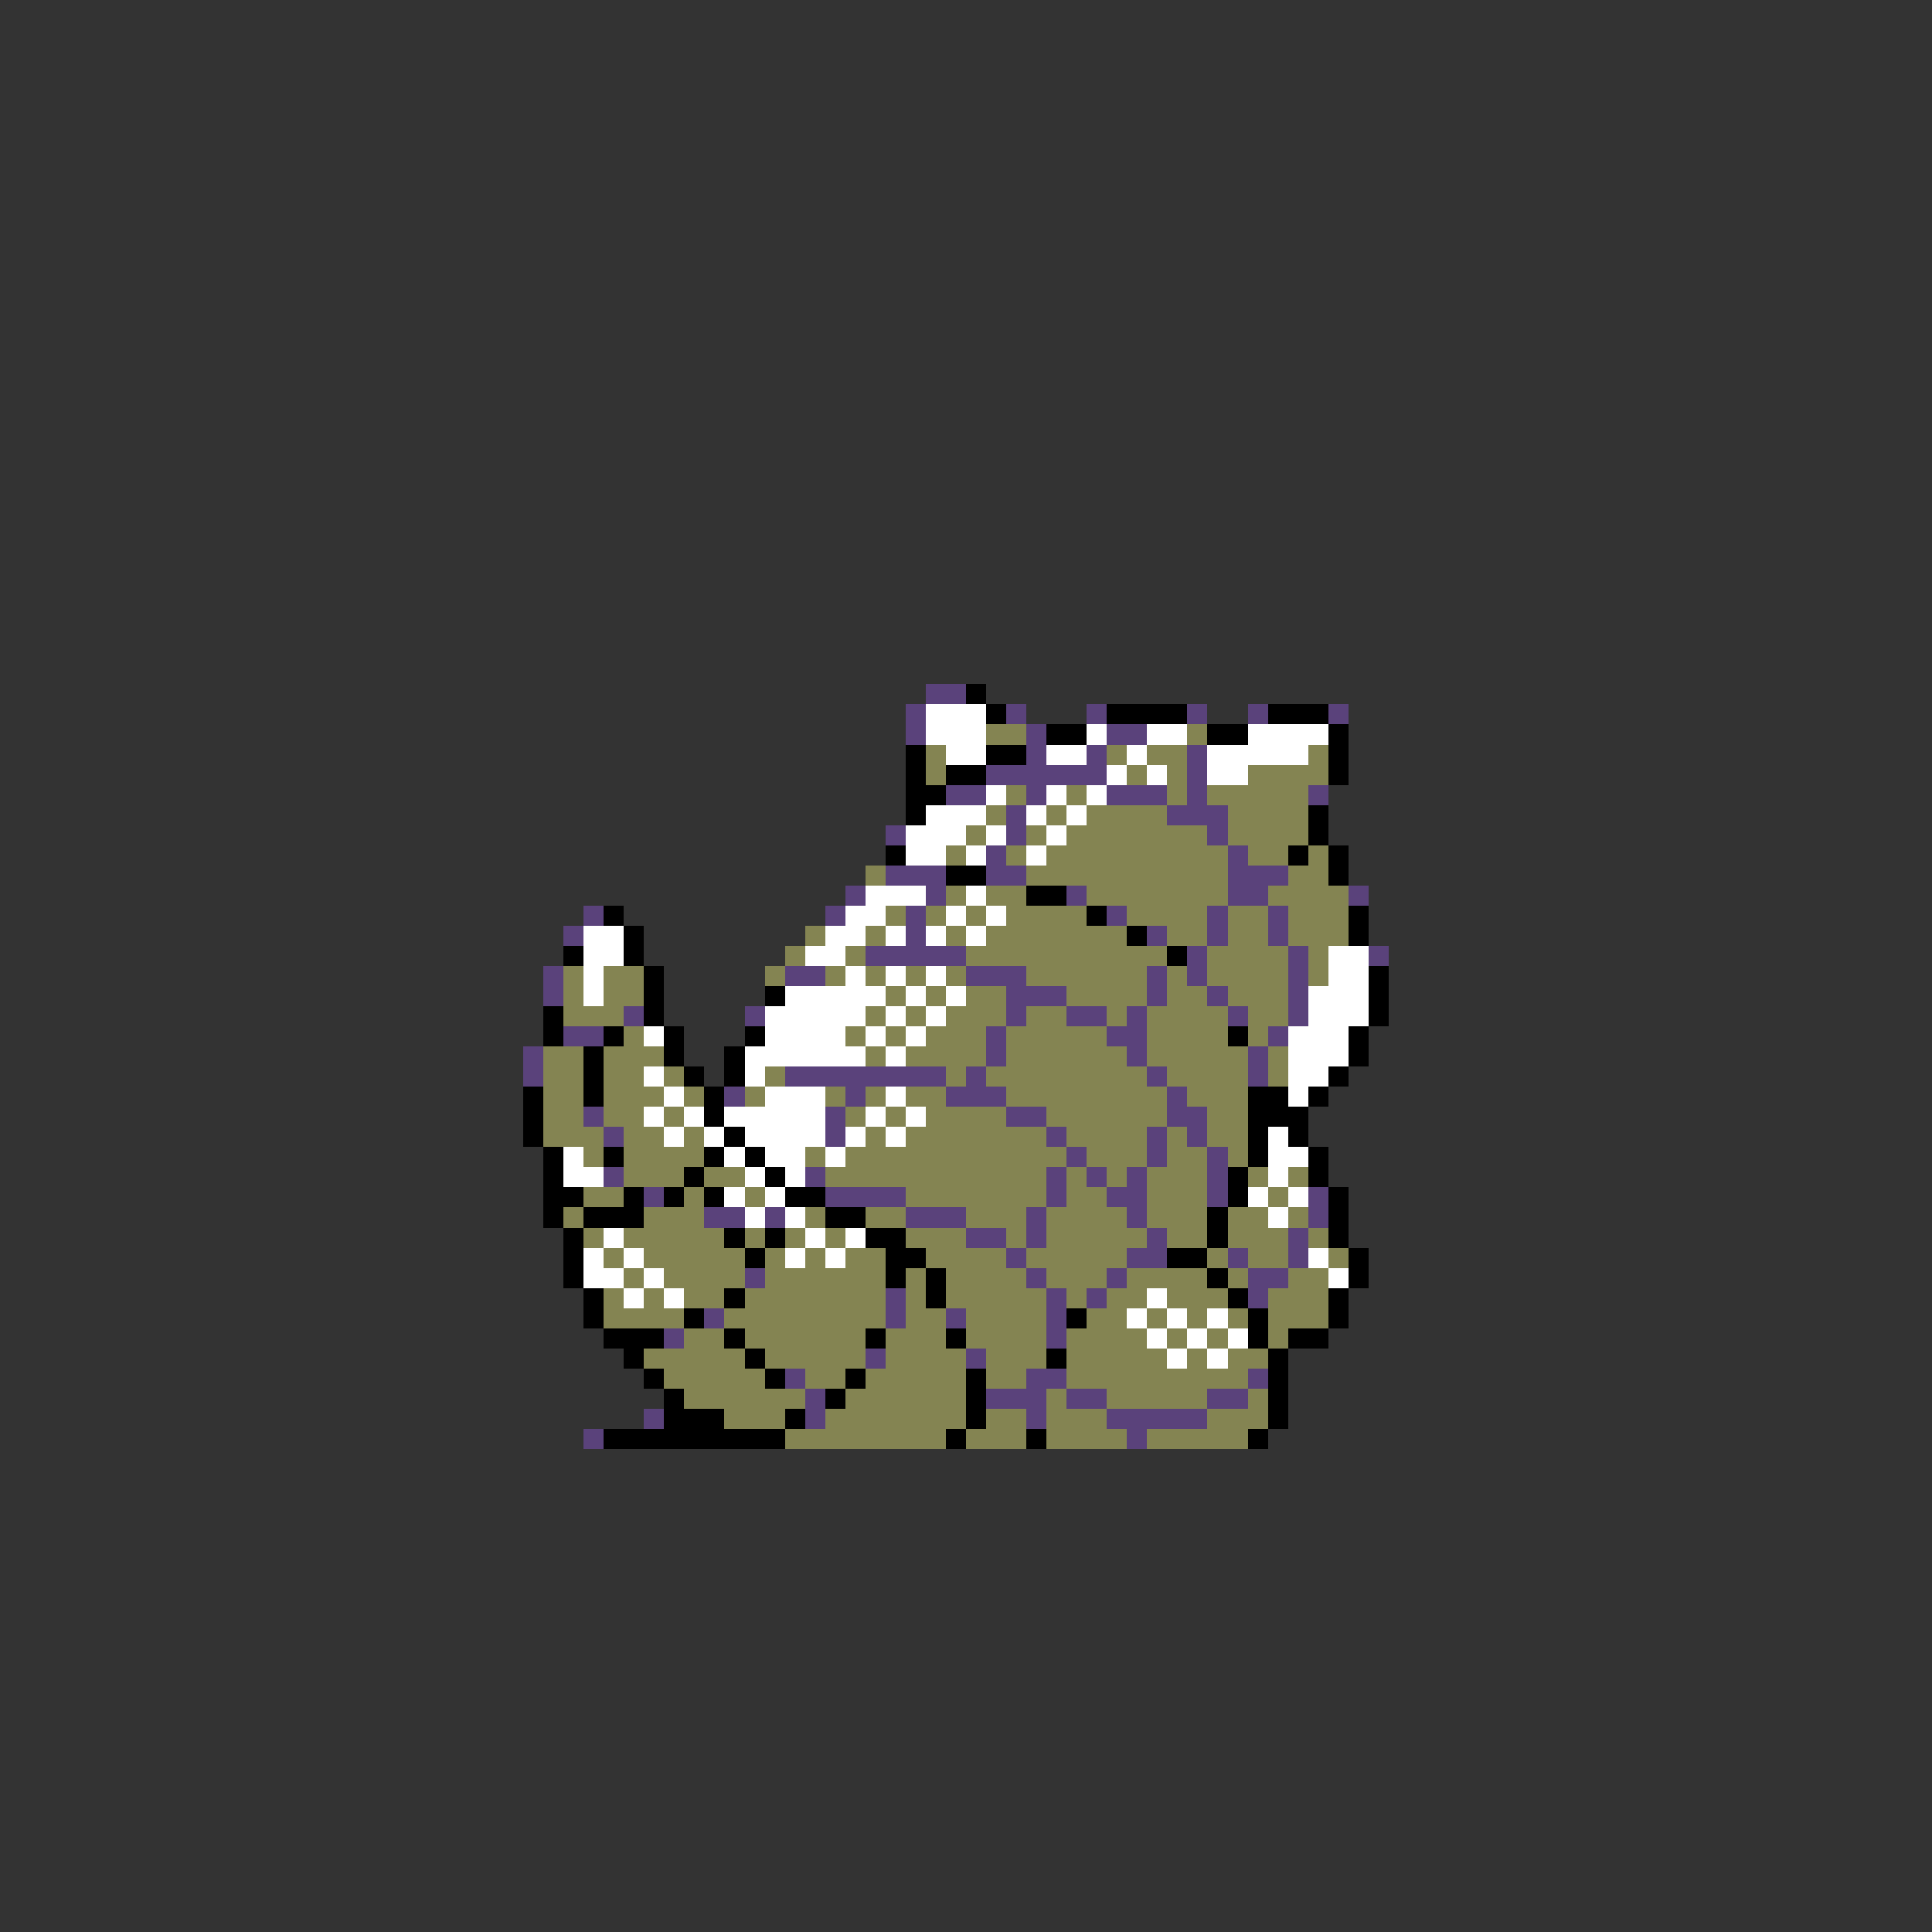 <svg xmlns="http://www.w3.org/2000/svg" viewBox="0 -0.5 96 96" shape-rendering="crispEdges">
<rect x="0" y="-0.5" width="96" height="96" fill="#333333" stroke="none"/>
<path stroke="#5a427b" d="M46 34h2M45 35h1M50 35h1M54 35h1M59 35h1M62 35h1M66 35h1M45 36h1M51 36h1M55 36h2M51 37h1M54 37h1M59 37h1M49 38h6M59 38h1M47 39h2M51 39h1M55 39h3M59 39h1M65 39h1M50 40h1M58 40h3M44 41h1M50 41h1M60 41h1M49 42h1M61 42h1M44 43h3M49 43h2M61 43h3M42 44h1M46 44h1M53 44h1M61 44h2M67 44h1M29 45h1M41 45h1M45 45h1M55 45h1M60 45h1M63 45h1M28 46h1M45 46h1M57 46h1M60 46h1M63 46h1M43 47h5M59 47h1M64 47h1M68 47h1M27 48h1M39 48h2M48 48h3M57 48h1M59 48h1M64 48h1M27 49h1M50 49h3M57 49h1M60 49h1M64 49h1M31 50h1M37 50h1M50 50h1M53 50h2M56 50h1M61 50h1M64 50h1M28 51h2M49 51h1M55 51h2M63 51h1M26 52h1M49 52h1M56 52h1M62 52h1M26 53h1M39 53h8M48 53h1M57 53h1M62 53h1M36 54h1M42 54h1M47 54h3M58 54h1M29 55h1M41 55h1M50 55h2M58 55h2M30 56h1M41 56h1M52 56h1M57 56h1M59 56h1M53 57h1M57 57h1M60 57h1M30 58h1M40 58h1M52 58h1M54 58h1M56 58h1M60 58h1M32 59h1M41 59h4M52 59h1M55 59h2M60 59h1M65 59h1M35 60h2M38 60h1M45 60h3M51 60h1M56 60h1M65 60h1M48 61h2M51 61h1M57 61h1M64 61h1M50 62h1M56 62h2M61 62h1M64 62h1M37 63h1M51 63h1M55 63h1M62 63h2M44 64h1M52 64h1M54 64h1M62 64h1M35 65h1M44 65h1M47 65h1M52 65h1M33 66h1M52 66h1M43 67h1M48 67h1M39 68h1M51 68h2M62 68h1M40 69h1M49 69h3M53 69h2M60 69h2M32 70h1M40 70h1M51 70h1M55 70h5M29 71h1M56 71h1" />
<path stroke="#000000" d="M48 34h1M49 35h1M55 35h4M63 35h3M52 36h2M60 36h2M66 36h1M45 37h1M49 37h2M66 37h1M45 38h1M47 38h2M66 38h1M45 39h2M45 40h1M65 40h1M65 41h1M44 42h1M64 42h1M66 42h1M47 43h2M66 43h1M51 44h2M30 45h1M54 45h1M67 45h1M31 46h1M56 46h1M67 46h1M28 47h1M31 47h1M58 47h1M32 48h1M68 48h1M32 49h1M38 49h1M68 49h1M27 50h1M32 50h1M68 50h1M27 51h1M30 51h1M33 51h1M37 51h1M61 51h1M67 51h1M29 52h1M33 52h1M36 52h1M67 52h1M29 53h1M34 53h1M36 53h1M66 53h1M26 54h1M29 54h1M35 54h1M62 54h2M65 54h1M26 55h1M35 55h1M62 55h3M26 56h1M36 56h1M62 56h1M64 56h1M27 57h1M30 57h1M35 57h1M37 57h1M62 57h1M65 57h1M27 58h1M34 58h1M38 58h1M61 58h1M65 58h1M27 59h2M31 59h1M33 59h1M35 59h1M39 59h2M61 59h1M66 59h1M27 60h1M29 60h3M41 60h2M60 60h1M66 60h1M28 61h1M36 61h1M38 61h1M43 61h2M60 61h1M66 61h1M28 62h1M37 62h1M44 62h2M58 62h2M67 62h1M28 63h1M44 63h1M46 63h1M60 63h1M67 63h1M29 64h1M36 64h1M46 64h1M61 64h1M66 64h1M29 65h1M34 65h1M53 65h1M62 65h1M66 65h1M30 66h3M36 66h1M43 66h1M47 66h1M62 66h1M64 66h2M31 67h1M37 67h1M52 67h1M63 67h1M32 68h1M38 68h1M42 68h1M48 68h1M63 68h1M33 69h1M41 69h1M48 69h1M63 69h1M33 70h3M39 70h1M48 70h1M63 70h1M30 71h9M47 71h1M51 71h1M62 71h1" />
<path stroke="#ffffff" d="M46 35h3M46 36h3M54 36h1M57 36h2M62 36h4M47 37h2M52 37h2M56 37h1M60 37h5M55 38h1M57 38h1M60 38h2M49 39h1M52 39h1M54 39h1M46 40h3M51 40h1M53 40h1M45 41h3M49 41h1M52 41h1M45 42h2M48 42h1M51 42h1M43 44h3M48 44h1M42 45h2M47 45h1M49 45h1M29 46h2M41 46h2M44 46h1M46 46h1M48 46h1M29 47h2M40 47h2M66 47h2M29 48h1M42 48h1M44 48h1M46 48h1M66 48h2M29 49h1M39 49h5M45 49h1M47 49h1M65 49h3M38 50h5M44 50h1M46 50h1M65 50h3M32 51h1M38 51h4M43 51h1M45 51h1M64 51h3M37 52h6M44 52h1M64 52h3M32 53h1M37 53h1M64 53h2M33 54h1M38 54h3M44 54h1M64 54h1M32 55h1M34 55h1M36 55h5M43 55h1M45 55h1M33 56h1M35 56h1M37 56h4M42 56h1M44 56h1M63 56h1M28 57h1M36 57h1M38 57h2M41 57h1M63 57h2M28 58h2M37 58h1M39 58h1M63 58h1M36 59h1M38 59h1M62 59h1M64 59h1M37 60h1M39 60h1M63 60h1M30 61h1M40 61h1M42 61h1M29 62h1M31 62h1M39 62h1M41 62h1M65 62h1M29 63h2M32 63h1M66 63h1M31 64h1M33 64h1M57 64h1M56 65h1M58 65h1M60 65h1M57 66h1M59 66h1M61 66h1M58 67h1M60 67h1" />
<path stroke="#848452" d="M49 36h2M59 36h1M46 37h1M55 37h1M57 37h2M65 37h1M46 38h1M56 38h1M58 38h1M62 38h4M50 39h1M53 39h1M58 39h1M60 39h5M49 40h1M52 40h1M54 40h4M61 40h4M48 41h1M51 41h1M53 41h7M61 41h4M47 42h1M50 42h1M52 42h9M62 42h2M65 42h1M43 43h1M51 43h10M64 43h2M47 44h1M49 44h2M54 44h7M63 44h4M44 45h1M46 45h1M48 45h1M50 45h4M56 45h4M61 45h2M64 45h3M40 46h1M43 46h1M47 46h1M49 46h7M58 46h2M61 46h2M64 46h3M39 47h1M42 47h1M48 47h10M60 47h4M65 47h1M28 48h1M30 48h2M38 48h1M41 48h1M43 48h1M45 48h1M47 48h1M51 48h6M58 48h1M60 48h4M65 48h1M28 49h1M30 49h2M44 49h1M46 49h1M48 49h2M53 49h4M58 49h2M61 49h3M28 50h3M43 50h1M45 50h1M47 50h3M51 50h2M55 50h1M57 50h4M62 50h2M31 51h1M42 51h1M44 51h1M46 51h3M50 51h5M57 51h4M62 51h1M27 52h2M30 52h3M43 52h1M45 52h4M50 52h6M57 52h5M63 52h1M27 53h2M30 53h2M33 53h1M38 53h1M47 53h1M49 53h8M58 53h4M63 53h1M27 54h2M30 54h3M34 54h1M37 54h1M41 54h1M43 54h1M45 54h2M50 54h8M59 54h3M27 55h2M30 55h2M33 55h1M42 55h1M44 55h1M46 55h4M52 55h6M60 55h2M27 56h3M31 56h2M34 56h1M43 56h1M45 56h7M53 56h4M58 56h1M60 56h2M29 57h1M31 57h4M40 57h1M42 57h11M54 57h3M58 57h2M61 57h1M31 58h3M35 58h2M41 58h11M53 58h1M55 58h1M57 58h3M62 58h1M64 58h1M29 59h2M34 59h1M37 59h1M45 59h7M53 59h2M57 59h3M63 59h1M28 60h1M32 60h3M40 60h1M43 60h2M48 60h3M52 60h4M57 60h3M61 60h2M64 60h1M29 61h1M31 61h5M37 61h1M39 61h1M41 61h1M45 61h3M50 61h1M52 61h5M58 61h2M61 61h3M65 61h1M30 62h1M32 62h5M38 62h1M40 62h1M42 62h2M46 62h4M51 62h5M60 62h1M62 62h2M66 62h1M31 63h1M33 63h4M38 63h6M45 63h1M47 63h4M52 63h3M56 63h4M61 63h1M64 63h2M30 64h1M32 64h1M34 64h2M37 64h7M45 64h1M47 64h5M53 64h1M55 64h2M58 64h3M63 64h3M30 65h4M36 65h8M45 65h2M48 65h4M54 65h2M57 65h1M59 65h1M61 65h1M63 65h3M34 66h2M37 66h6M44 66h3M48 66h4M53 66h4M58 66h1M60 66h1M63 66h1M32 67h5M38 67h5M44 67h4M49 67h3M53 67h5M59 67h1M61 67h2M33 68h5M40 68h2M43 68h5M49 68h2M53 68h9M34 69h6M42 69h6M52 69h1M55 69h5M62 69h1M36 70h3M41 70h7M49 70h2M52 70h3M60 70h3M39 71h8M48 71h3M52 71h4M57 71h5" />
</svg>